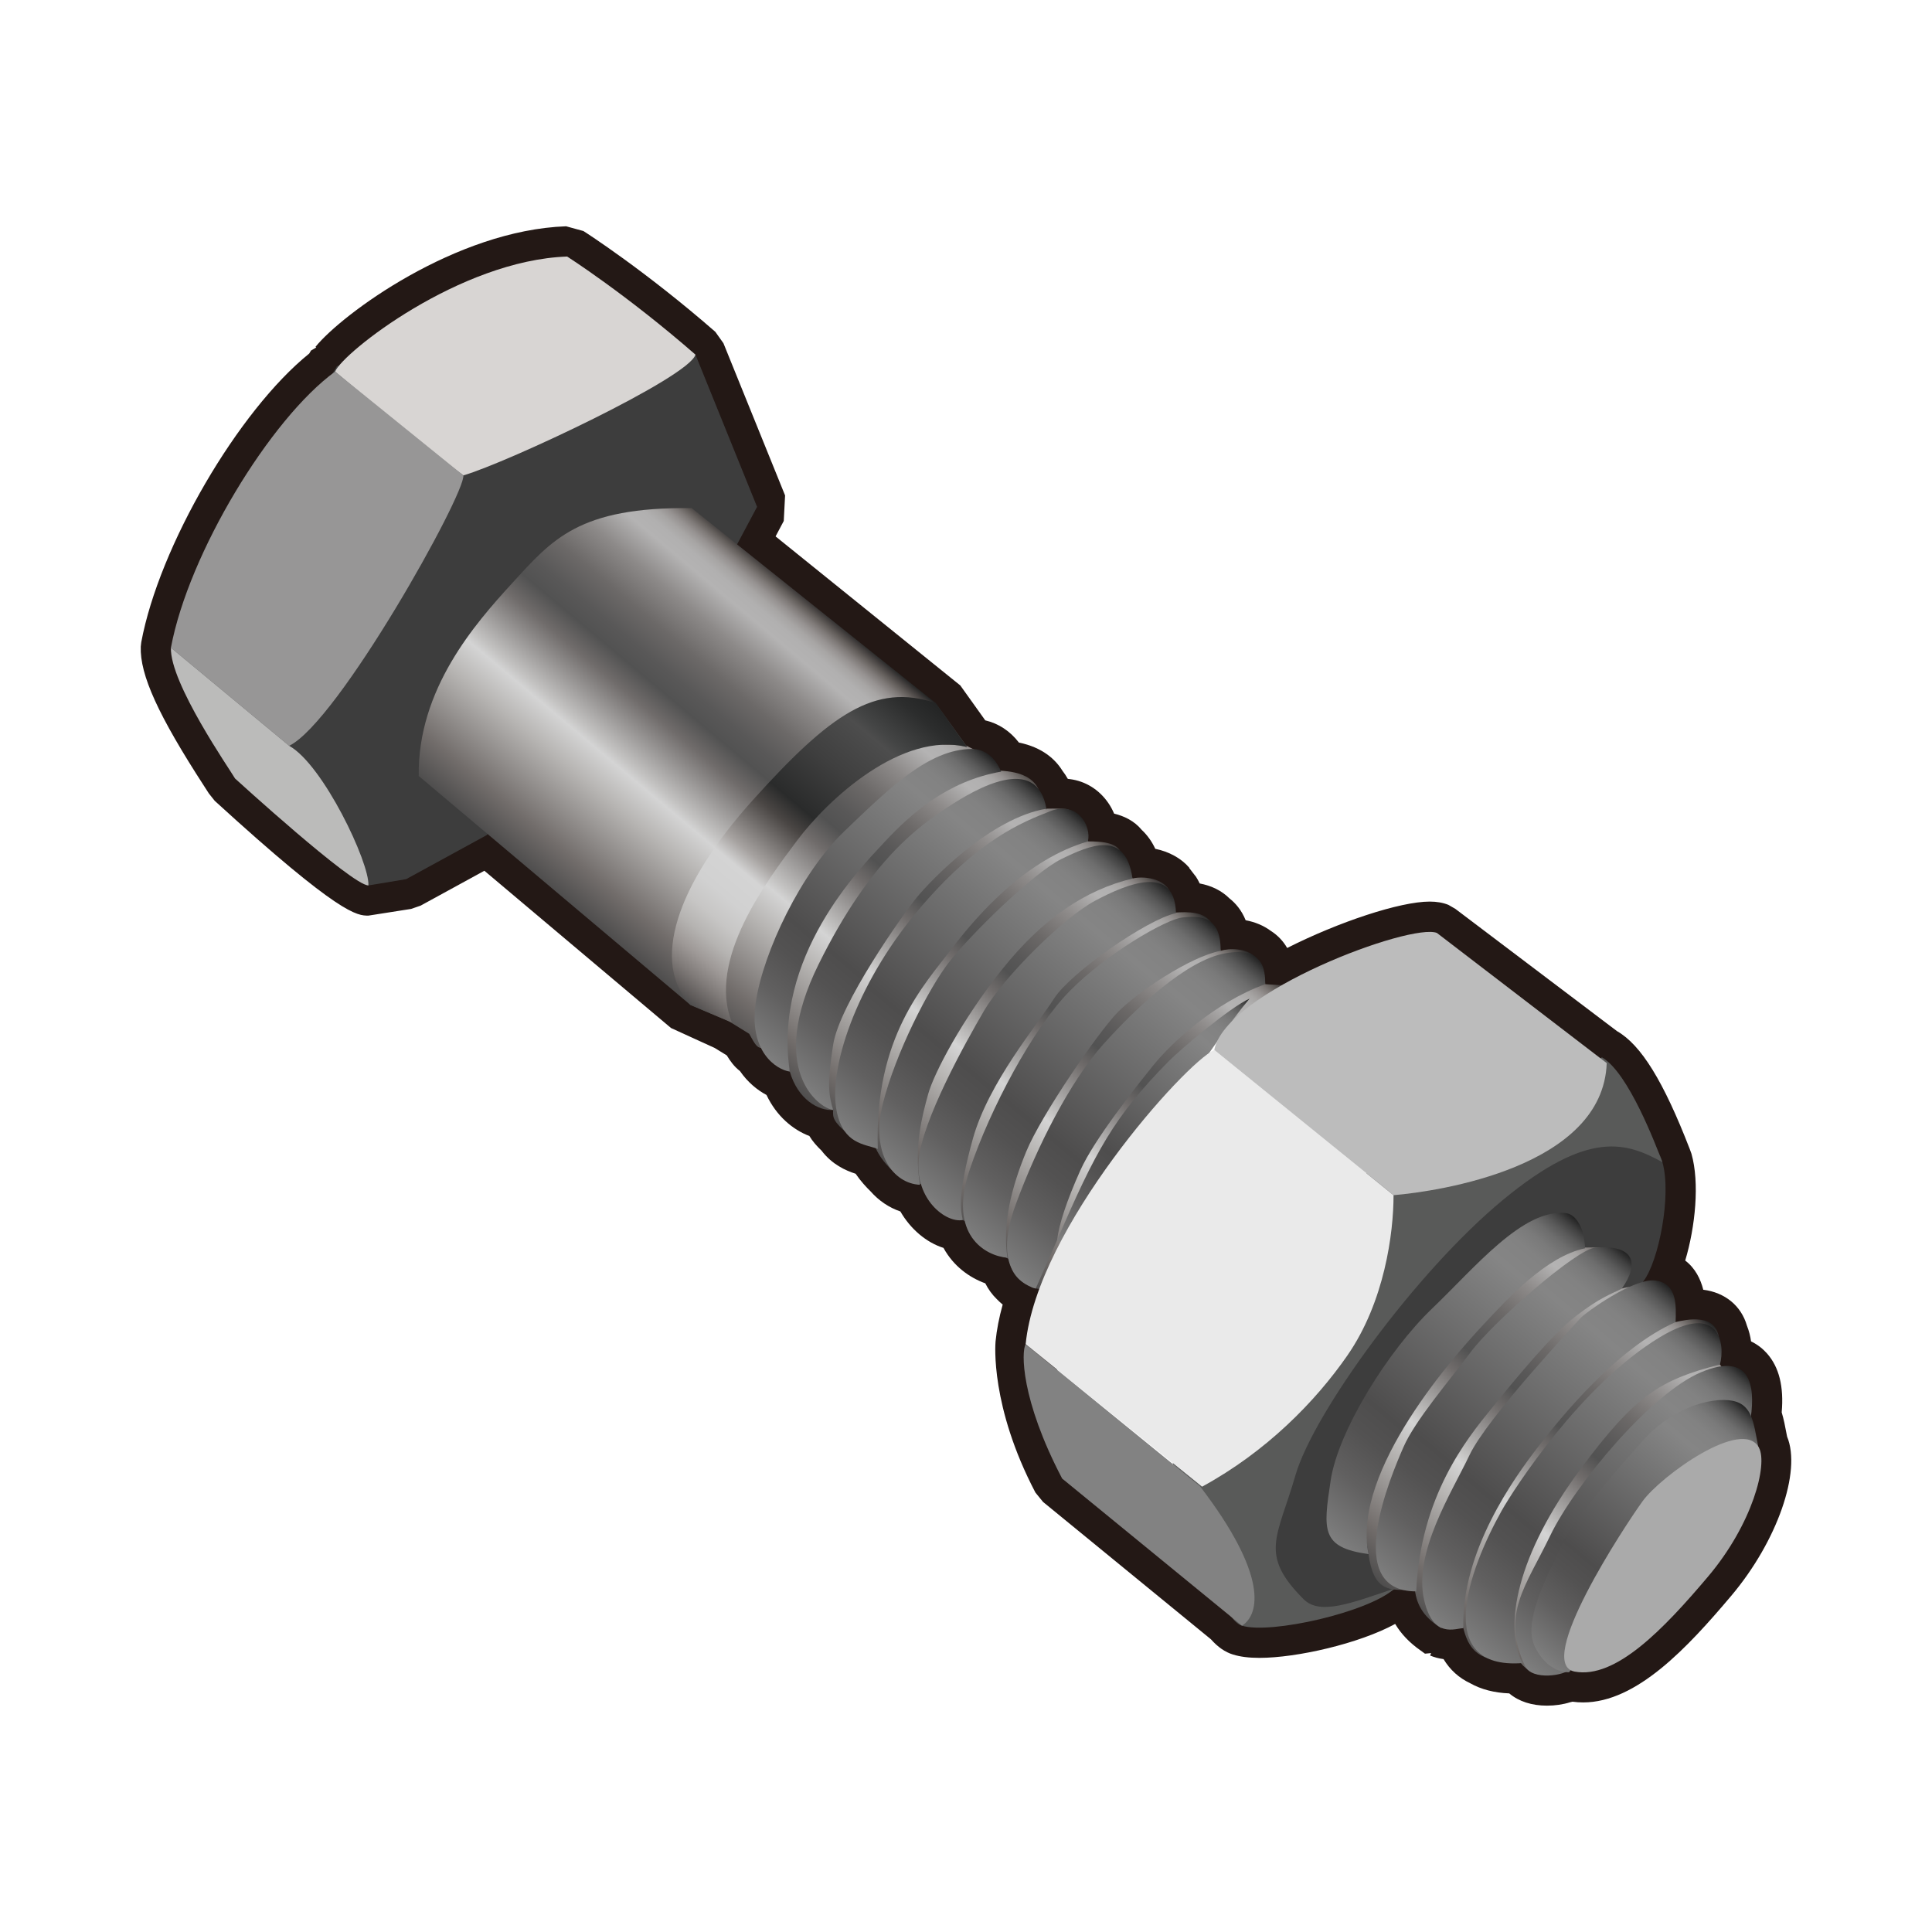 <?xml version="1.0" encoding="UTF-8"?>
<!-- Generated by phantom_svg. -->
<svg id="phantom_svg" width="64px" height="64px" xmlns="http://www.w3.org/2000/svg" xmlns:xlink="http://www.w3.org/1999/xlink" version="1.1">
  <defs>
    <!-- Images. -->
    <svg id="frame0" viewBox="0 0 64 64" preserveAspectRatio="none" xmlns="http://www.w3.org/2000/svg" xmlns:xlink="http://www.w3.org/1999/xlink" xmlns:dc="http://purl.org/dc/elements/1.1/" xmlns:cc="http://creativecommons.org/ns#" xmlns:rdf="http://www.w3.org/1999/02/22-rdf-syntax-ns#" xmlns:svg="http://www.w3.org/2000/svg" xmlns:sodipodi="http://sodipodi.sourceforge.net/DTD/sodipodi-0.dtd" xmlns:inkscape="http://www.inkscape.org/namespaces/inkscape">
      <defs id="frame0_defs619"/>
      <sodipodi:namedview pagecolor="#ffffff" bordercolor="#666666" borderopacity="1" objecttolerance="10" gridtolerance="10" guidetolerance="10" inkscape:pageopacity="0" inkscape:pageshadow="2" inkscape:window-width="640" inkscape:window-height="480" id="frame0_namedview617"/>
      <g id="frame0_g3">
        <path style='fill:#231815;' d='M51.247,56.502c-0.505,0-0.936-0.14-1.251-0.406   c-0.497-0.02-0.931-0.132-1.289-0.334c-0.378-0.179-0.672-0.444-0.888-0.802   c-0.156-0.021-0.305-0.06-0.445-0.118l0.034-0.081l-0.204,0.019l-0.14-0.102   c-0.368-0.256-0.648-0.549-0.847-0.883c-1.192,0.65-3.255,1.124-4.497,1.124   c-0.349,0-0.634-0.036-0.874-0.11c-0.262-0.08-0.503-0.246-0.732-0.505   l-5.562-4.551l-0.253-0.311c-1.496-2.854-1.328-4.917-1.32-5.004   c0.038-0.385,0.116-0.789,0.236-1.222c-0.066-0.056-0.131-0.115-0.193-0.179   c-0.152-0.146-0.286-0.33-0.383-0.525c-0.519-0.188-1.05-0.562-1.385-1.174   c-0.566-0.178-1.09-0.621-1.428-1.207c-0.374-0.127-0.713-0.354-0.991-0.67   c-0.133-0.129-0.322-0.33-0.491-0.579c-0.339-0.11-0.777-0.305-1.128-0.764   c-0.164-0.158-0.301-0.314-0.404-0.486c-0.544-0.208-1.085-0.653-1.421-1.36   c-0.308-0.164-0.624-0.422-0.879-0.792c-0.188-0.143-0.324-0.332-0.436-0.518   l-0.397-0.245l-1.451-0.663l-6.182-5.209L13.934,30l-0.315,0.109l-1.415,0.222   c-0.371,0-0.93,0-5.091-3.803l-0.193-0.242   c-0.022-0.037-0.074-0.116-0.146-0.227c-1.532-2.361-2.144-3.706-2.111-4.639   l0.017-0.148c0.594-3.182,3.215-7.666,5.564-9.561l0.058-0.098l0.174-0.103   l-0.025-0.021c0.879-1.084,4.639-3.864,8.302-3.993l0.573,0.157   c0.083,0.053,2.048,1.313,4.37,3.339l0.269,0.378l2.042,5.042l-0.044,0.846   l-0.271,0.511l6.12,4.938l0.826,1.156c0.439,0.102,0.823,0.355,1.115,0.735   c0.787,0.162,1.212,0.563,1.439,0.93c0.066,0.085,0.127,0.177,0.181,0.273   c0.024,0.002,0.047,0.005,0.067,0.008c0.513,0.065,0.966,0.345,1.27,0.785   c0.078,0.112,0.144,0.233,0.196,0.358c0.327,0.08,0.665,0.235,0.916,0.54   c0.184,0.172,0.334,0.381,0.448,0.626c0.454,0.093,0.857,0.312,1.128,0.627   l-0.006,0.005l0.21,0.273l0.003-0.002c0.051,0.079,0.097,0.161,0.137,0.245   c0.4,0.076,0.729,0.241,0.985,0.494c0.197,0.155,0.4,0.385,0.537,0.724   c0.311,0.058,0.595,0.177,0.828,0.349c0.23,0.146,0.413,0.337,0.547,0.57   c1.705-0.863,3.737-1.537,4.721-1.537c0.237,0,0.44,0.036,0.619,0.108   l0.231,0.133l5.356,4.051c0.797,0.455,1.54,1.66,2.41,3.908l0.056,0.154   c0.273,0.959,0.129,2.417-0.207,3.537c0.334,0.256,0.508,0.614,0.598,0.967   c0.72,0.092,1.256,0.529,1.447,1.192c0.07,0.176,0.113,0.352,0.136,0.519   c0.237,0.114,0.411,0.267,0.533,0.405c0.397,0.453,0.556,1.092,0.482,1.947   c0.069,0.226,0.113,0.455,0.155,0.681l0.024,0.122   c0.48,1.152-0.328,3.472-1.856,5.28c-1.44,1.705-3.127,3.525-4.899,3.525l0,0   c-0.119,0-0.236-0.008-0.353-0.024l-0.077,0.018   C51.779,56.463,51.511,56.502,51.247,56.502z M50.324,54.094l0.913,0.474   c-0.015-0.023-0.029-0.044-0.041-0.06c-0.015-0.007-0.025-0.011-0.031-0.013   L51.188,54.497c-0.019-0.023-0.032-0.036-0.033-0.037l0.093,0.042   c0.096,0,0.181-0.02,0.204-0.028l0.532-0.076l-0.001,0.129l0.506-0.096   c-0.041-0.016-0.092-0.031-0.15-0.041l0.106,0.01   c0.992,0,2.721-2.046,3.372-2.816c1.207-1.429,1.58-2.885,1.53-3.246   l-0.079-0.203L57.211,47.844c-0.04-0.212-0.081-0.43-0.128-0.537L57.011,46.781   c0.041-0.312,0.027-0.493,0.013-0.585l-0.028-0.01l-0.02,0.015v-0.022   l-0.71-0.264l0.003-0.904l-0.259-0.07c0.018-0.064,0.021-0.157,0.014-0.222   c-0.119,0.012-0.223,0.035-0.293,0.051l-1.224-1.004   c0.007-0.194,0.015-0.456-0.014-0.541c0.018,0.055,0.084,0.122,0.146,0.159   L53.625,41.86c0.305-0.399,0.721-2.255,0.482-3.088   c-0.96-2.468-1.479-2.841-1.535-2.875l0.02-0.035l-0.185-0.013l-5.179-3.971   c-0.706,0.081-2.619,0.684-4.274,1.626l-0.552,0.129   c-0.115-0.007-0.515-0.03-0.571-0.035l-0.918-0.996   c0-0.073-0.003-0.122-0.006-0.155l-0.011-0.008   c0.022,0.018-0.02,0.006-0.087,0.006l-1.376-0.965   c0.002-0.109-0.007-0.176-0.014-0.209l-0.04-0.036   c-0.04-0.009-0.207-0.018-0.364-0.007l-1.062-0.963   c-0.003-0.081-0.015-0.133-0.025-0.148l-0.047-0.063   c0.034,0.038-0.028,0.02-0.1,0.019l-1.254-0.83   c-0.031-0.224-0.08-0.293-0.08-0.294l-0.049-0.056   c-0.057-0.009-0.164-0.02-0.36-0.02l-0.973-1.233   c0.015,0.118,0.062,0.148,0.113,0.154c-0.074-0.009-0.171-0.008-0.262-0.009   l-0.169,0.003l0,0l-0.084,0.025l-0.903-0.559l0.168-0.31l-0.245,0.044   l0.029-0.038l-0.036,0.006c-0.024-0.145-0.059-0.19-0.06-0.191l-0.126-0.181   c0.013,0.021-0.081-0.039-0.396-0.056L32.232,25.938   c-0.039-0.089-0.074-0.13-0.085-0.138l-0.357-0.089l-0.234-0.117l-0.367-0.313   l-0.925-1.296l-6.471-5.17L23.534,17.562l0.442-0.831l-1.776-4.386   c-1.649-1.422-3.107-2.439-3.686-2.829c-2.877,0.25-5.945,2.536-6.51,3.234   l-0.072,0.035l-0.062,0.104l-0.256,0.288c-1.97,1.497-4.397,5.609-4.95,8.365   c0.023,0.243,0.248,1.054,1.788,3.428c0.042,0.065,0.08,0.123,0.11,0.172   c1.424,1.296,3.142,2.758,3.766,3.153l0.794-0.133l2.519-1.377l0.101,0.185   l1.055-0.107l6.604,5.563l1.264,0.549l0.681,0.421l0.352,0.372   c0.052,0.096,0.09,0.168,0.125,0.218c-0.05-0.071-0.251-0.26-0.565-0.272   l0.854,0.55c0.1,0.199,0.232,0.251,0.233,0.252l0.78,0.704   c0.123,0.427,0.358,0.544,0.415,0.552l1.06,1.057   c0-0.059-0.038-0.182-0.082-0.24c0.028,0.038,0.072,0.078,0.129,0.131   l0.148,0.172c0.03,0.045,0.088,0.068,0.325,0.136l0.191,0.057l0.459,0.41   l0.052-0.037l0.115,0.197c0.038,0.084,0.149,0.239,0.31,0.391l0.079,0.083   c0.032,0.038,0.078,0.083,0.133,0.105l0.016-0.017l0.044,0.032   c0.002,0,0.004,0,0.006,0l-0,0.004l0.949,0.682   c0.093,0.317,0.309,0.474,0.377,0.495l-0.002,0.021l0.487,0.07l0.609,0.692   c0.093,0.362,0.375,0.435,0.493,0.448l0.461,0.173l0.49,0.654   c0.009,0.037,0.016,0.073,0.029,0.104l0.279,0.172L34.688,41.785   c-0.002-0.001-0.004-0.002-0.005-0.003L34.688,41.786l-0.247,0.587l-0.006,0.168   l0.944,0.492c-0.23,0.617-0.364,1.139-0.408,1.593   c0,0.001-0.095,1.517,1.009,3.711l5.57,4.576   c0.043,0.003,0.099,0.006,0.171,0.006c1.09,0,3.111-0.54,3.729-0.997   l0.147-0.09l0.699-0.174c0.07,0.009,0.143,0.009,0.214,0.011l0.205,0.027   c0.031,0.007,0.088,0.017,0.182,0.018l0.976,0.855   c0.02,0.133,0.053,0.25,0.259,0.411c0.003-0.01,0.029-0.016,0.054-0.019   c0.113-0.017,0.213-0.026,0.291-0.026l0.97,0.757   c0.06,0.236,0.104,0.257,0.126,0.266l0.111,0.058   C49.72,54.038,49.93,54.119,50.324,54.094z' id='frame0_path5'/>
        <polygon style='fill:#3D3D3D;' points='23.038,11.748 25.079,16.79 24.413,18.04 16.121,27.665    13.454,29.123 12.204,29.331 5.663,21.456 11.163,12.123  ' id='frame0_polygon7'/>
        <path style='fill:#D8D5D3;' d='M15.35,15.748c1.438-0.417,7.479-3.25,7.688-4c-2.292-2-4.25-3.25-4.25-3.25   c-3.562,0.125-7.438,3.188-7.688,3.812C11.1,12.311,14.038,14.789,15.35,15.748z' id='frame0_path9'/>
        <path style='fill:#979696;' d='M9.579,24.706c1.625-0.791,5.833-8.333,5.771-8.958l-4.25-3.438   c-2.146,1.562-4.854,6.021-5.438,9.146L9.579,24.706z' id='frame0_path11'/>
        <path style='fill:#BBBBBA;' d='M12.204,29.331c0.042-0.75-1.5-4-2.625-4.625l-3.917-3.25   c-0.042,1.167,1.958,4.042,2.125,4.334C7.788,25.79,11.662,29.331,12.204,29.331z' id='frame0_path13'/>
        <linearGradient id='frame0_SVGID_1_' gradientUnits='userSpaceOnUse' x1='27.695' y1='37.293' x2='36.189' y2='27.17'>
          <stop offset='0' style='stop-color:#4E4D4D' id='frame0_stop16'/>
          <stop offset='0.094' style='stop-color:#726D6B' id='frame0_stop18'/>
          <stop offset='0.268' style='stop-color:#B7B5B3' id='frame0_stop20'/>
          <stop offset='0.35' style='stop-color:#D4D4D4' id='frame0_stop22'/>
          <stop offset='0.375' style='stop-color:#C3C2C1' id='frame0_stop24'/>
          <stop offset='0.51' style='stop-color:#706C6B' id='frame0_stop26'/>
          <stop offset='0.571' style='stop-color:#525252' id='frame0_stop28'/>
          <stop offset='0.62' style='stop-color:#595858' id='frame0_stop30'/>
          <stop offset='0.694' style='stop-color:#6C6968' id='frame0_stop32'/>
          <stop offset='0.782' style='stop-color:#8D8A89' id='frame0_stop34'/>
          <stop offset='0.862' style='stop-color:#B4B3B3' id='frame0_stop36'/>
          <stop offset='0.896' style='stop-color:#B1B0B0' id='frame0_stop38'/>
          <stop offset='0.919' style='stop-color:#A7A5A4' id='frame0_stop40'/>
          <stop offset='0.938' style='stop-color:#969291' id='frame0_stop42'/>
          <stop offset='0.955' style='stop-color:#7F7A78' id='frame0_stop44'/>
          <stop offset='0.971' style='stop-color:#635E5B' id='frame0_stop46'/>
          <stop offset='0.986' style='stop-color:#44403F' id='frame0_stop48'/>
          <stop offset='1' style='stop-color:#232424' id='frame0_stop50'/>
        </linearGradient>
        <path style='fill:url(#frame0_SVGID_1_);' d='M32.788,25.519c0.292,0.021,1.376-0.062,1.647,0.708   c0.271,0.771,0.229,0.562,0.229,0.562s0.543-0.021,0.709,0.021   c0.166,0.041,0.666,1.062,0.666,1.062c0.438,0,0.938,0.031,1.078,0.344   s0.401,0.886,0.401,0.886c0.349-0.089,1.052-0.011,1.239,0.442   s0.141,0.688,0.141,0.688c0.453-0.031,1.016-0.047,1.25,0.375s0.286,0.891,0.286,0.891   c0.292-0.094,0.854-0.094,1.151,0.203s0.328,0.901,0.328,0.901   c0.062,0.005,0.594,0.036,0.594,0.036l-2.453,2.031l-5.625,8.031   c-0.406-0.062-0.094-0.016-0.516-0.219s-0.484-0.766-0.484-0.766l-0.312-0.172l-1.094-1.062   l-0.25-0.125l-1.219-1.141h-0.141l-0.469-0.172c-0.203-0.047-0.719-0.531-0.922-0.984   s-0.906-0.469-0.906-0.469c-0.531-0.453-0.531-0.568-0.516-0.823   c-0.484,0.042-1.172-0.349-1.438-1.271s-0.938-0.781-0.938-0.781   c-0.141,0-0.219-0.125-0.406-0.469l-0.859-0.531l0.094-5.516l4.812-3.562l3.109,0.047l0.344,0.172   L32.788,25.519z' id='frame0_path52'/>
        <g id='frame0_g54'>
          <linearGradient id='frame0_SVGID_2_' gradientUnits='userSpaceOnUse' x1='24.622' y1='34.401' x2='32.612' y2='24.88'>
            <stop offset='0' style='stop-color:#7F7F7F' id='frame0_stop57'/>
            <stop offset='0.024' style='stop-color:#797979' id='frame0_stop59'/>
            <stop offset='0.143' style='stop-color:#616060' id='frame0_stop61'/>
            <stop offset='0.248' style='stop-color:#535252' id='frame0_stop63'/>
            <stop offset='0.325' style='stop-color:#4E4D4D' id='frame0_stop65'/>
            <stop offset='0.676' style='stop-color:#767676' id='frame0_stop67'/>
            <stop offset='0.798' style='stop-color:#858585' id='frame0_stop69'/>
            <stop offset='0.865' style='stop-color:#828282' id='frame0_stop71'/>
            <stop offset='0.902' style='stop-color:#7A7A7A' id='frame0_stop73'/>
            <stop offset='0.931' style='stop-color:#6D6D6D' id='frame0_stop75'/>
            <stop offset='0.956' style='stop-color:#595959' id='frame0_stop77'/>
            <stop offset='0.979' style='stop-color:#404040' id='frame0_stop79'/>
            <stop offset='1' style='stop-color:#222222' id='frame0_stop81'/>
            <stop offset='1' style='stop-color:#212121' id='frame0_stop83'/>
          </linearGradient>
          <path style='fill:url(#frame0_SVGID_2_);' d='M26.163,35.498c-0.438-0.062-1.375-0.656-1.125-2.312    s1.5-4.281,2.938-5.656s2.778-2.719,4.219-2.719c0.312,0,0.719,0.156,0.969,0.75    c-1.782,0.312-3,1.406-3.844,2.312S25.6,31.686,26.163,35.498z' id='frame0_path85'/>
          <linearGradient id='frame0_SVGID_3_' gradientUnits='userSpaceOnUse' x1='26' y1='35.575' x2='34.131' y2='25.885'>
            <stop offset='0' style='stop-color:#7F7F7F' id='frame0_stop88'/>
            <stop offset='0.024' style='stop-color:#797979' id='frame0_stop90'/>
            <stop offset='0.143' style='stop-color:#616060' id='frame0_stop92'/>
            <stop offset='0.248' style='stop-color:#535252' id='frame0_stop94'/>
            <stop offset='0.325' style='stop-color:#4E4D4D' id='frame0_stop96'/>
            <stop offset='0.676' style='stop-color:#767676' id='frame0_stop98'/>
            <stop offset='0.798' style='stop-color:#858585' id='frame0_stop100'/>
            <stop offset='0.865' style='stop-color:#828282' id='frame0_stop102'/>
            <stop offset='0.902' style='stop-color:#7A7A7A' id='frame0_stop104'/>
            <stop offset='0.931' style='stop-color:#6D6D6D' id='frame0_stop106'/>
            <stop offset='0.956' style='stop-color:#595959' id='frame0_stop108'/>
            <stop offset='0.979' style='stop-color:#404040' id='frame0_stop110'/>
            <stop offset='1' style='stop-color:#222222' id='frame0_stop112'/>
            <stop offset='1' style='stop-color:#212121' id='frame0_stop114'/>
          </linearGradient>
          <path style='fill:url(#frame0_SVGID_3_);' d='M27.6,36.769c-0.479-0.062-2.208-1.333-0.479-4.833    s3.375-4.604,4.292-5.209c0.916-0.604,2.938-1.771,3.25,0.062    c-1.854,0.312-3.812,2.354-4.292,2.938c-0.479,0.584-2.562,3.543-2.771,4.876    S27.454,36.269,27.6,36.769z' id='frame0_path116'/>
          <linearGradient id='frame0_SVGID_4_' gradientUnits='userSpaceOnUse' x1='27.337' y1='36.981' x2='35.729' y2='26.981'>
            <stop offset='0' style='stop-color:#7F7F7F' id='frame0_stop119'/>
            <stop offset='0.024' style='stop-color:#797979' id='frame0_stop121'/>
            <stop offset='0.143' style='stop-color:#616060' id='frame0_stop123'/>
            <stop offset='0.248' style='stop-color:#535252' id='frame0_stop125'/>
            <stop offset='0.325' style='stop-color:#4E4D4D' id='frame0_stop127'/>
            <stop offset='0.676' style='stop-color:#767676' id='frame0_stop129'/>
            <stop offset='0.798' style='stop-color:#858585' id='frame0_stop131'/>
            <stop offset='0.865' style='stop-color:#828282' id='frame0_stop133'/>
            <stop offset='0.902' style='stop-color:#7A7A7A' id='frame0_stop135'/>
            <stop offset='0.931' style='stop-color:#6D6D6D' id='frame0_stop137'/>
            <stop offset='0.956' style='stop-color:#595959' id='frame0_stop139'/>
            <stop offset='0.979' style='stop-color:#404040' id='frame0_stop141'/>
            <stop offset='1' style='stop-color:#222222' id='frame0_stop143'/>
            <stop offset='1' style='stop-color:#212121' id='frame0_stop145'/>
          </linearGradient>
          <path style='fill:url(#frame0_SVGID_4_);' d='M36.038,27.873c0.125-0.521-0.354-1.354-1.25-1    s-2.396,0.917-4.417,3.333c-2.021,2.417-2.956,5.241-2.646,6.646    c0.229,1.042,0.896,1.041,1.354,1.208c-0.125-3.708,1.541-5.438,2.458-6.646    C32.455,30.206,34.038,28.456,36.038,27.873z' id='frame0_path147'/>
          <linearGradient id='frame0_SVGID_5_' gradientUnits='userSpaceOnUse' x1='28.778' y1='38.153' x2='37.132' y2='28.198'>
            <stop offset='0' style='stop-color:#7F7F7F' id='frame0_stop150'/>
            <stop offset='0.024' style='stop-color:#797979' id='frame0_stop152'/>
            <stop offset='0.143' style='stop-color:#616060' id='frame0_stop154'/>
            <stop offset='0.248' style='stop-color:#535252' id='frame0_stop156'/>
            <stop offset='0.325' style='stop-color:#4E4D4D' id='frame0_stop158'/>
            <stop offset='0.676' style='stop-color:#767676' id='frame0_stop160'/>
            <stop offset='0.798' style='stop-color:#858585' id='frame0_stop162'/>
            <stop offset='0.865' style='stop-color:#828282' id='frame0_stop164'/>
            <stop offset='0.902' style='stop-color:#7A7A7A' id='frame0_stop166'/>
            <stop offset='0.931' style='stop-color:#6D6D6D' id='frame0_stop168'/>
            <stop offset='0.956' style='stop-color:#595959' id='frame0_stop170'/>
            <stop offset='0.979' style='stop-color:#404040' id='frame0_stop172'/>
            <stop offset='1' style='stop-color:#222222' id='frame0_stop174'/>
            <stop offset='1' style='stop-color:#212121' id='frame0_stop176'/>
          </linearGradient>
          <path style='fill:url(#frame0_SVGID_5_);' d='M30.475,39.248c-0.875-0.041-1.646-1.021-1.229-2.688    s1.521-3.833,2.208-4.708s2.771-2.938,3.708-3.396    c0.938-0.458,2.125-0.979,2.354,0.646c-1.562,0.375-2.979,1.333-4.312,3    c-1.333,1.667-2.271,3.458-2.459,4.146S30.267,37.977,30.475,39.248z' id='frame0_path178'/>
          <linearGradient id='frame0_SVGID_6_' gradientUnits='userSpaceOnUse' x1='30.173' y1='39.356' x2='38.578' y2='29.34'>
            <stop offset='0' style='stop-color:#7F7F7F' id='frame0_stop181'/>
            <stop offset='0.024' style='stop-color:#797979' id='frame0_stop183'/>
            <stop offset='0.143' style='stop-color:#616060' id='frame0_stop185'/>
            <stop offset='0.248' style='stop-color:#535252' id='frame0_stop187'/>
            <stop offset='0.325' style='stop-color:#4E4D4D' id='frame0_stop189'/>
            <stop offset='0.676' style='stop-color:#767676' id='frame0_stop191'/>
            <stop offset='0.798' style='stop-color:#858585' id='frame0_stop193'/>
            <stop offset='0.865' style='stop-color:#828282' id='frame0_stop195'/>
            <stop offset='0.902' style='stop-color:#7A7A7A' id='frame0_stop197'/>
            <stop offset='0.931' style='stop-color:#6D6D6D' id='frame0_stop199'/>
            <stop offset='0.956' style='stop-color:#595959' id='frame0_stop201'/>
            <stop offset='0.979' style='stop-color:#404040' id='frame0_stop203'/>
            <stop offset='1' style='stop-color:#222222' id='frame0_stop205'/>
            <stop offset='1' style='stop-color:#212121' id='frame0_stop207'/>
          </linearGradient>
          <path style='fill:url(#frame0_SVGID_6_);' d='M31.892,40.415c-0.562,0.104-1.583-0.688-1.458-2    s1.52-3.833,2.167-4.938c0.647-1.104,2.625-3.084,3.688-3.646    s2.625-1.208,2.667,0.417c-0.958,0.208-3.501,1.98-4.042,2.834    s-2.167,2.771-2.688,4.646S31.83,40.103,31.892,40.415z' id='frame0_path209'/>
          <linearGradient id='frame0_SVGID_7_' gradientUnits='userSpaceOnUse' x1='31.605' y1='40.566' x2='40.055' y2='30.496'>
            <stop offset='0' style='stop-color:#7F7F7F' id='frame0_stop212'/>
            <stop offset='0.024' style='stop-color:#797979' id='frame0_stop214'/>
            <stop offset='0.143' style='stop-color:#616060' id='frame0_stop216'/>
            <stop offset='0.248' style='stop-color:#535252' id='frame0_stop218'/>
            <stop offset='0.325' style='stop-color:#4E4D4D' id='frame0_stop220'/>
            <stop offset='0.676' style='stop-color:#767676' id='frame0_stop222'/>
            <stop offset='0.798' style='stop-color:#858585' id='frame0_stop224'/>
            <stop offset='0.865' style='stop-color:#828282' id='frame0_stop226'/>
            <stop offset='0.902' style='stop-color:#7A7A7A' id='frame0_stop228'/>
            <stop offset='0.931' style='stop-color:#6D6D6D' id='frame0_stop230'/>
            <stop offset='0.956' style='stop-color:#595959' id='frame0_stop232'/>
            <stop offset='0.979' style='stop-color:#404040' id='frame0_stop234'/>
            <stop offset='1' style='stop-color:#222222' id='frame0_stop236'/>
            <stop offset='1' style='stop-color:#212121' id='frame0_stop238'/>
          </linearGradient>
          <path style='fill:url(#frame0_SVGID_7_);' d='M33.372,41.665c-0.731-0.062-1.98-0.75-1.25-2.917    c0.68-2.021,2.083-4.668,3.312-5.917c1.229-1.25,3.188-2.375,3.729-2.438    s1.291-0.083,1.271,1.104c-1,0.188-2.77,1.376-3.416,2.042    s-2.522,3.395-3.021,4.604S33.205,40.54,33.372,41.665z' id='frame0_path240'/>
          <linearGradient id='frame0_SVGID_8_' gradientUnits='userSpaceOnUse' x1='32.896' y1='41.655' x2='41.392' y2='31.53'>
            <stop offset='0' style='stop-color:#7F7F7F' id='frame0_stop243'/>
            <stop offset='0.024' style='stop-color:#797979' id='frame0_stop245'/>
            <stop offset='0.143' style='stop-color:#616060' id='frame0_stop247'/>
            <stop offset='0.248' style='stop-color:#535252' id='frame0_stop249'/>
            <stop offset='0.325' style='stop-color:#4E4D4D' id='frame0_stop251'/>
            <stop offset='0.676' style='stop-color:#767676' id='frame0_stop253'/>
            <stop offset='0.798' style='stop-color:#858585' id='frame0_stop255'/>
            <stop offset='0.865' style='stop-color:#828282' id='frame0_stop257'/>
            <stop offset='0.902' style='stop-color:#7A7A7A' id='frame0_stop259'/>
            <stop offset='0.931' style='stop-color:#6D6D6D' id='frame0_stop261'/>
            <stop offset='0.956' style='stop-color:#595959' id='frame0_stop263'/>
            <stop offset='0.979' style='stop-color:#404040' id='frame0_stop265'/>
            <stop offset='1' style='stop-color:#222222' id='frame0_stop267'/>
            <stop offset='1' style='stop-color:#212121' id='frame0_stop269'/>
          </linearGradient>
          <path style='fill:url(#frame0_SVGID_8_);' d='M34.309,42.686c-0.604-0.167-1.375-0.833-0.667-2.771    c0.709-1.938,1.812-4.105,2.917-5.334s2.751-2.771,4.021-3    s1.333,0.543,1.333,1.021c-1.667,0.604-3.104,1.938-3.708,2.688    s-1.959,2.457-2.417,3.479s-0.708,1.791-0.771,2.312L34.309,42.686z' id='frame0_path271'/>
          <linearGradient id='frame0_SVGID_9_' gradientUnits='userSpaceOnUse' x1='34.775' y1='40.878' x2='41.349' y2='33.044'>
            <stop offset='0' style='stop-color:#7F7F7F' id='frame0_stop274'/>
            <stop offset='0.024' style='stop-color:#797979' id='frame0_stop276'/>
            <stop offset='0.143' style='stop-color:#616060' id='frame0_stop278'/>
            <stop offset='0.248' style='stop-color:#535252' id='frame0_stop280'/>
            <stop offset='0.325' style='stop-color:#4E4D4D' id='frame0_stop282'/>
            <stop offset='0.676' style='stop-color:#767676' id='frame0_stop284'/>
            <stop offset='0.798' style='stop-color:#858585' id='frame0_stop286'/>
            <stop offset='0.865' style='stop-color:#828282' id='frame0_stop288'/>
            <stop offset='0.902' style='stop-color:#7A7A7A' id='frame0_stop290'/>
            <stop offset='0.931' style='stop-color:#6D6D6D' id='frame0_stop292'/>
            <stop offset='0.956' style='stop-color:#595959' id='frame0_stop294'/>
            <stop offset='0.979' style='stop-color:#404040' id='frame0_stop296'/>
            <stop offset='1' style='stop-color:#222222' id='frame0_stop298'/>
            <stop offset='1' style='stop-color:#212121' id='frame0_stop300'/>
          </linearGradient>
          <path style='fill:url(#frame0_SVGID_9_);' d='M38.726,35.144c0.396-0.4,2.042-1.792,2.667-2.062    c-1.188,1.396-3.521,5.125-3.521,5.125l-2.438,3.021l-0.416-0.146    C36.288,38.144,36.893,36.997,38.726,35.144z' id='frame0_path302'/>
        </g>
        <linearGradient id='frame0_SVGID_10_' gradientUnits='userSpaceOnUse' x1='18.274' y1='29.433' x2='26.555' y2='19.564'>
          <stop offset='0' style='stop-color:#4E4D4D' id='frame0_stop305'/>
          <stop offset='0.094' style='stop-color:#726D6B' id='frame0_stop307'/>
          <stop offset='0.268' style='stop-color:#B7B5B3' id='frame0_stop309'/>
          <stop offset='0.35' style='stop-color:#D4D4D4' id='frame0_stop311'/>
          <stop offset='0.375' style='stop-color:#C3C2C1' id='frame0_stop313'/>
          <stop offset='0.51' style='stop-color:#706C6B' id='frame0_stop315'/>
          <stop offset='0.571' style='stop-color:#525252' id='frame0_stop317'/>
          <stop offset='0.62' style='stop-color:#595858' id='frame0_stop319'/>
          <stop offset='0.694' style='stop-color:#6C6968' id='frame0_stop321'/>
          <stop offset='0.782' style='stop-color:#8D8A89' id='frame0_stop323'/>
          <stop offset='0.862' style='stop-color:#B4B3B3' id='frame0_stop325'/>
          <stop offset='0.896' style='stop-color:#B1B0B0' id='frame0_stop327'/>
          <stop offset='0.919' style='stop-color:#A7A5A4' id='frame0_stop329'/>
          <stop offset='0.938' style='stop-color:#969291' id='frame0_stop331'/>
          <stop offset='0.955' style='stop-color:#7F7A78' id='frame0_stop333'/>
          <stop offset='0.971' style='stop-color:#635E5B' id='frame0_stop335'/>
          <stop offset='0.986' style='stop-color:#44403F' id='frame0_stop337'/>
          <stop offset='1' style='stop-color:#232424' id='frame0_stop339'/>
        </linearGradient>
        <path style='fill:url(#frame0_SVGID_10_);' d='M13.871,25.706l9,7.584l1.375,0.583   c-0.833-2.083,1.167-4.708,2.167-6.042c1-1.333,3.458-3.625,5.625-3.083l-1.042-1.458   l-8.083-6.459c-3.75-0.041-4.625,1.042-5.958,2.5   C15.74,20.659,13.83,22.831,13.871,25.706z' id='frame0_path341'/>
        <linearGradient id='frame0_SVGID_11_' gradientUnits='userSpaceOnUse' x1='22.39' y1='32.886' x2='30.671' y2='23.017'>
          <stop offset='0' style='stop-color:#4E4D4D' id='frame0_stop344'/>
          <stop offset='0.02' style='stop-color:#5F5B5A' id='frame0_stop346'/>
          <stop offset='0.064' style='stop-color:#807B79' id='frame0_stop348'/>
          <stop offset='0.111' style='stop-color:#9E9997' id='frame0_stop350'/>
          <stop offset='0.16' style='stop-color:#B5B3B1' id='frame0_stop352'/>
          <stop offset='0.213' style='stop-color:#C7C6C5' id='frame0_stop354'/>
          <stop offset='0.272' style='stop-color:#D1D1D1' id='frame0_stop356'/>
          <stop offset='0.35' style='stop-color:#D4D4D4' id='frame0_stop358'/>
          <stop offset='0.398' style='stop-color:#A6A2A0' id='frame0_stop360'/>
          <stop offset='0.517' style='stop-color:#4A4644' id='frame0_stop362'/>
          <stop offset='0.571' style='stop-color:#2A2B2B' id='frame0_stop364'/>
          <stop offset='0.706' style='stop-color:#3F3F3F' id='frame0_stop366'/>
          <stop offset='0.828' style='stop-color:#4D4D4D' id='frame0_stop368'/>
          <stop offset='0.854' style='stop-color:#444545' id='frame0_stop370'/>
          <stop offset='0.945' style='stop-color:#2C2D2D' id='frame0_stop372'/>
          <stop offset='1' style='stop-color:#232424' id='frame0_stop374'/>
        </linearGradient>
        <path style='fill:url(#frame0_SVGID_11_);' d='M30.996,23.29l1.042,1.458   c-2.167-0.542-4.625,1.75-5.625,3.083c-1,1.334-3,3.959-2.167,6.042l-1.375-0.583   c-1.302-1.386-0.49-3.948,2.073-6.792S28.986,22.613,30.996,23.29z' id='frame0_path376'/>
        <path style='fill:#3D3D3D;' d='M46.319,52.561c-0.531,0.406-2.344,0.938-3.125,0.719s-1.906-2.656-1.375-4   s3.594-5.875,4.5-6.938s4.188-4.5,5.625-4.781s2.812-0.156,3.125,0.938s-0.125,3.281-0.625,3.938   S46.319,52.561,46.319,52.561z' id='frame0_path378'/>
        <path style='fill:#595A59;' d='M46.194,52.623c-0.844,0.781-4.104,1.523-5.052,1.23   s-2.292-5.387-2.292-5.387l6.219-9.5l8-3.938c0.875,0.5,1.781,2.906,2,3.469   c-1.156-0.625-2.406-1.125-5.281,1.25s-6.281,7.062-6.875,9.125s-1.221,2.612,0.271,4.104   C43.726,53.519,44.768,53.103,46.194,52.623z' id='frame0_path380'/>
        <path style='fill:#EAEAEA;' d='M46.163,39.592c0,1.25-0.296,3.532-1.531,5.312   c-1.062,1.531-2.688,3.188-4.812,4.344l-5.844-4.719c0.375-3.843,5.281-9.312,6.25-9.75L46.163,39.592z   ' id='frame0_path382'/>
        <path style='fill:#BCBCBC;' d='M46.163,39.592c1.5-0.125,6.938-0.938,7.062-4.375l-5.625-4.312   c-0.844-0.344-7,1.938-7.375,3.875L46.163,39.592z' id='frame0_path384'/>
        <path style='fill:#828282;' d='M35.185,48.979l5.958,4.875c0.583-0.375,0.876-1.666-1.396-4.625   l-5.771-4.699C33.83,44.77,33.81,46.354,35.185,48.979z' id='frame0_path386'/>
        <linearGradient id='frame0_SVGID_12_' gradientUnits='userSpaceOnUse' x1='46.444' y1='53.069' x2='55.217' y2='42.614'>
          <stop offset='0' style='stop-color:#4E4D4D' id='frame0_stop389'/>
          <stop offset='0.094' style='stop-color:#726D6B' id='frame0_stop391'/>
          <stop offset='0.268' style='stop-color:#B7B5B3' id='frame0_stop393'/>
          <stop offset='0.35' style='stop-color:#D4D4D4' id='frame0_stop395'/>
          <stop offset='0.375' style='stop-color:#C3C2C1' id='frame0_stop397'/>
          <stop offset='0.51' style='stop-color:#706C6B' id='frame0_stop399'/>
          <stop offset='0.571' style='stop-color:#525252' id='frame0_stop401'/>
          <stop offset='0.62' style='stop-color:#595858' id='frame0_stop403'/>
          <stop offset='0.694' style='stop-color:#6C6968' id='frame0_stop405'/>
          <stop offset='0.782' style='stop-color:#8D8A89' id='frame0_stop407'/>
          <stop offset='0.862' style='stop-color:#B4B3B3' id='frame0_stop409'/>
          <stop offset='0.896' style='stop-color:#B1B0B0' id='frame0_stop411'/>
          <stop offset='0.919' style='stop-color:#A7A5A4' id='frame0_stop413'/>
          <stop offset='0.938' style='stop-color:#969291' id='frame0_stop415'/>
          <stop offset='0.955' style='stop-color:#7F7A78' id='frame0_stop417'/>
          <stop offset='0.971' style='stop-color:#635E5B' id='frame0_stop419'/>
          <stop offset='0.986' style='stop-color:#44403F' id='frame0_stop421'/>
          <stop offset='1' style='stop-color:#232424' id='frame0_stop423'/>
        </linearGradient>
        <path style='fill:url(#frame0_SVGID_12_);' d='M52.247,41.331c0.208,0,1.084-0.041,1.229,0.042   s0.249,1.312,0.249,1.312s0.297-0.094,0.406-0.031s1.375,1.141,1.375,1.141   c0.344-0.078,1.328-0.312,1.438,0.531s-0.062,0.766-0.062,0.766l0.156,0.188l-2.094,1.688   l-3.531,4.391l-0.734,4c-0.219-0.156-0.281-0.234-0.312-0.297s-1.016-0.109-1.016-0.109   c-0.5-0.141-0.734-0.453-0.875-1.016s-0.734,0-0.734,0c-0.516-0.328-0.812-0.703-0.875-1.297   s-0.344,0.031-0.344,0.031c-0.484-0.016-1.031,0.031-1.188-1.188s-0.625-1.734-0.625-1.734   l2.641-5.094l3.031-3.031L52.247,41.331z' id='frame0_path425'/>
        <g id='frame0_g427'>
          <linearGradient id='frame0_SVGID_13_' gradientUnits='userSpaceOnUse' x1='43.659' y1='50.623' x2='52.237' y2='40.4'>
            <stop offset='0' style='stop-color:#7F7F7F' id='frame0_stop430'/>
            <stop offset='0.024' style='stop-color:#797979' id='frame0_stop432'/>
            <stop offset='0.143' style='stop-color:#616060' id='frame0_stop434'/>
            <stop offset='0.248' style='stop-color:#535252' id='frame0_stop436'/>
            <stop offset='0.325' style='stop-color:#4E4D4D' id='frame0_stop438'/>
            <stop offset='0.676' style='stop-color:#767676' id='frame0_stop440'/>
            <stop offset='0.798' style='stop-color:#858585' id='frame0_stop442'/>
            <stop offset='0.865' style='stop-color:#828282' id='frame0_stop444'/>
            <stop offset='0.902' style='stop-color:#7A7A7A' id='frame0_stop446'/>
            <stop offset='0.931' style='stop-color:#6D6D6D' id='frame0_stop448'/>
            <stop offset='0.956' style='stop-color:#595959' id='frame0_stop450'/>
            <stop offset='0.979' style='stop-color:#404040' id='frame0_stop452'/>
            <stop offset='1' style='stop-color:#222222' id='frame0_stop454'/>
            <stop offset='1' style='stop-color:#212121' id='frame0_stop456'/>
          </linearGradient>
          <path style='fill:url(#frame0_SVGID_13_);' d='M45.335,51.482c-1.578-0.219-1.505-0.785-1.255-2.441    s1.917-4.312,3.354-5.688c1.438-1.376,3.016-3.323,4.438-3.167    c0.311,0.035,0.618,0.462,0.634,1.165c-1.28,0.271-2.546,1.646-3.39,2.553    S44.756,48.7,45.335,51.482z' id='frame0_path458'/>
          <linearGradient id='frame0_SVGID_14_' gradientUnits='userSpaceOnUse' x1='45.251' y1='51.806' x2='53.883' y2='41.519'>
            <stop offset='0' style='stop-color:#7F7F7F' id='frame0_stop461'/>
            <stop offset='0.024' style='stop-color:#797979' id='frame0_stop463'/>
            <stop offset='0.143' style='stop-color:#616060' id='frame0_stop465'/>
            <stop offset='0.248' style='stop-color:#535252' id='frame0_stop467'/>
            <stop offset='0.325' style='stop-color:#4E4D4D' id='frame0_stop469'/>
            <stop offset='0.676' style='stop-color:#767676' id='frame0_stop471'/>
            <stop offset='0.798' style='stop-color:#858585' id='frame0_stop473'/>
            <stop offset='0.865' style='stop-color:#828282' id='frame0_stop475'/>
            <stop offset='0.902' style='stop-color:#7A7A7A' id='frame0_stop477'/>
            <stop offset='0.931' style='stop-color:#6D6D6D' id='frame0_stop479'/>
            <stop offset='0.956' style='stop-color:#595959' id='frame0_stop481'/>
            <stop offset='0.979' style='stop-color:#404040' id='frame0_stop483'/>
            <stop offset='1' style='stop-color:#222222' id='frame0_stop485'/>
            <stop offset='1' style='stop-color:#212121' id='frame0_stop487'/>
          </linearGradient>
          <path style='fill:url(#frame0_SVGID_14_);' d='M53.726,42.686c0.594-0.844,0.409-1.456-0.875-1.359    c-0.625,0.047-3.375,2.453-4.125,3.453s-1.854,2.285-2.234,3.156    c-0.422,0.969-2.047,4.781,0.422,4.781c0.141-3.156,1.672-5.047,2.484-6.047    s2-2.453,2.812-3.078S53.366,42.873,53.726,42.686z' id='frame0_path489'/>
          <linearGradient id='frame0_SVGID_15_' gradientUnits='userSpaceOnUse' x1='46.741' y1='53.111' x2='55.434' y2='42.751'>
            <stop offset='0' style='stop-color:#7F7F7F' id='frame0_stop492'/>
            <stop offset='0.024' style='stop-color:#797979' id='frame0_stop494'/>
            <stop offset='0.143' style='stop-color:#616060' id='frame0_stop496'/>
            <stop offset='0.248' style='stop-color:#535252' id='frame0_stop498'/>
            <stop offset='0.325' style='stop-color:#4E4D4D' id='frame0_stop500'/>
            <stop offset='0.676' style='stop-color:#767676' id='frame0_stop502'/>
            <stop offset='0.798' style='stop-color:#858585' id='frame0_stop504'/>
            <stop offset='0.865' style='stop-color:#828282' id='frame0_stop506'/>
            <stop offset='0.902' style='stop-color:#7A7A7A' id='frame0_stop508'/>
            <stop offset='0.931' style='stop-color:#6D6D6D' id='frame0_stop510'/>
            <stop offset='0.956' style='stop-color:#595959' id='frame0_stop512'/>
            <stop offset='0.979' style='stop-color:#404040' id='frame0_stop514'/>
            <stop offset='1' style='stop-color:#222222' id='frame0_stop516'/>
            <stop offset='1' style='stop-color:#212121' id='frame0_stop518'/>
          </linearGradient>
          <path style='fill:url(#frame0_SVGID_15_);' d='M55.507,43.795c0.016-0.531,0.062-1.266-0.656-1.375    s-2.359,1.078-2.516,1.266s-3.062,3.266-3.656,4.516s-1.868,3.225-1.5,4.812    c0.297,1.281,1.031,0.922,1.297,0.922c-0.078-2.547,1.688-4.984,2.469-6    S53.569,44.654,55.507,43.795z' id='frame0_path520'/>
          <linearGradient id='frame0_SVGID_16_' gradientUnits='userSpaceOnUse' x1='48.459' y1='54.3' x2='56.955' y2='44.175'>
            <stop offset='0' style='stop-color:#7F7F7F' id='frame0_stop523'/>
            <stop offset='0.024' style='stop-color:#797979' id='frame0_stop525'/>
            <stop offset='0.143' style='stop-color:#616060' id='frame0_stop527'/>
            <stop offset='0.248' style='stop-color:#535252' id='frame0_stop529'/>
            <stop offset='0.325' style='stop-color:#4E4D4D' id='frame0_stop531'/>
            <stop offset='0.676' style='stop-color:#767676' id='frame0_stop533'/>
            <stop offset='0.798' style='stop-color:#858585' id='frame0_stop535'/>
            <stop offset='0.865' style='stop-color:#828282' id='frame0_stop537'/>
            <stop offset='0.902' style='stop-color:#7A7A7A' id='frame0_stop539'/>
            <stop offset='0.931' style='stop-color:#6D6D6D' id='frame0_stop541'/>
            <stop offset='0.956' style='stop-color:#595959' id='frame0_stop543'/>
            <stop offset='0.979' style='stop-color:#404040' id='frame0_stop545'/>
            <stop offset='1' style='stop-color:#222222' id='frame0_stop547'/>
            <stop offset='1' style='stop-color:#212121' id='frame0_stop549'/>
          </linearGradient>
          <path style='fill:url(#frame0_SVGID_16_);' d='M56.976,45.201c0.172-0.641,0.022-2.112-1.979-0.911    c-2.604,1.562-4.854,5.042-5.25,5.75c-1.12,2-2.271,5.271,0.682,5.052    c-0.619-1.218-0.197-3.57,1.942-6.447    C54.184,46.207,54.997,45.707,56.976,45.201z' id='frame0_path551'/>
          <linearGradient id='frame0_SVGID_17_' gradientUnits='userSpaceOnUse' x1='50.015' y1='54.817' x2='57.827' y2='45.507'>
            <stop offset='0' style='stop-color:#7F7F7F' id='frame0_stop554'/>
            <stop offset='0.024' style='stop-color:#797979' id='frame0_stop556'/>
            <stop offset='0.143' style='stop-color:#616060' id='frame0_stop558'/>
            <stop offset='0.248' style='stop-color:#535252' id='frame0_stop560'/>
            <stop offset='0.325' style='stop-color:#4E4D4D' id='frame0_stop562'/>
            <stop offset='0.676' style='stop-color:#767676' id='frame0_stop564'/>
            <stop offset='0.798' style='stop-color:#858585' id='frame0_stop566'/>
            <stop offset='0.865' style='stop-color:#828282' id='frame0_stop568'/>
            <stop offset='0.902' style='stop-color:#7A7A7A' id='frame0_stop570'/>
            <stop offset='0.931' style='stop-color:#6D6D6D' id='frame0_stop572'/>
            <stop offset='0.956' style='stop-color:#595959' id='frame0_stop574'/>
            <stop offset='0.979' style='stop-color:#404040' id='frame0_stop576'/>
            <stop offset='1' style='stop-color:#222222' id='frame0_stop578'/>
            <stop offset='1' style='stop-color:#212121' id='frame0_stop580'/>
          </linearGradient>
          <path style='fill:url(#frame0_SVGID_17_);' d='M57.997,46.957c0.146-1.041,0.001-2.188-1.646-1.5    s-4.188,3.729-5,5.417s-1.628,2.584-0.834,4.312c0.229,0.5,1.354,0.313,1.479,0.104    S57.997,46.957,57.997,46.957z' id='frame0_path582'/>
          <linearGradient id='frame0_SVGID_18_' gradientUnits='userSpaceOnUse' x1='50.724' y1='54.663' x2='57.617' y2='46.448'>
            <stop offset='0' style='stop-color:#7F7F7F' id='frame0_stop585'/>
            <stop offset='0.024' style='stop-color:#797979' id='frame0_stop587'/>
            <stop offset='0.143' style='stop-color:#616060' id='frame0_stop589'/>
            <stop offset='0.248' style='stop-color:#535252' id='frame0_stop591'/>
            <stop offset='0.325' style='stop-color:#4E4D4D' id='frame0_stop593'/>
            <stop offset='0.676' style='stop-color:#767676' id='frame0_stop595'/>
            <stop offset='0.798' style='stop-color:#858585' id='frame0_stop597'/>
            <stop offset='0.865' style='stop-color:#828282' id='frame0_stop599'/>
            <stop offset='0.902' style='stop-color:#7A7A7A' id='frame0_stop601'/>
            <stop offset='0.931' style='stop-color:#6D6D6D' id='frame0_stop603'/>
            <stop offset='0.956' style='stop-color:#595959' id='frame0_stop605'/>
            <stop offset='0.979' style='stop-color:#404040' id='frame0_stop607'/>
            <stop offset='1' style='stop-color:#222222' id='frame0_stop609'/>
            <stop offset='1' style='stop-color:#212121' id='frame0_stop611'/>
          </linearGradient>
          <path style='fill:url(#frame0_SVGID_18_);' d='M58.31,48.207c-0.208-0.812-0.167-1.562-0.792-1.771    s-2.021,0.104-3.062,1.25s-2.5,2.896-2.708,3.458s-1.354,2.438-0.917,3.375    s1.146,0.875,1.146,0.875L58.31,48.207z' id='frame0_path613'/>
        </g>
        <path style='fill:#AAAAAA;' d='M58.268,47.957c0.296,0.557-0.209,2.521-1.688,4.271   s-3.062,3.396-4.416,3.146s1.646-4.812,2.25-5.646S57.726,46.936,58.268,47.957z' id='frame0_path615'/>
      </g>
    </svg>
    <!-- Animation. -->
    <symbol id="animation">
      <use xlink:href="#frame0" visibility="hidden">
        <set id="frame0_anim" attributeName="visibility" to="visible" begin="0s;frame0_anim.end" dur="0.1s"/>
      </use>
    </symbol>
  </defs>
  <!-- Main control. -->
  <animate id="controller" begin="0s" dur="0.1s" repeatCount="indefinite"/>
  <use xlink:href="#frame0">
    <set attributeName="xlink:href" to="#animation" begin="controller.begin"/>
    <set attributeName="xlink:href" to="#frame0" begin="controller.end"/>
  </use>
</svg>